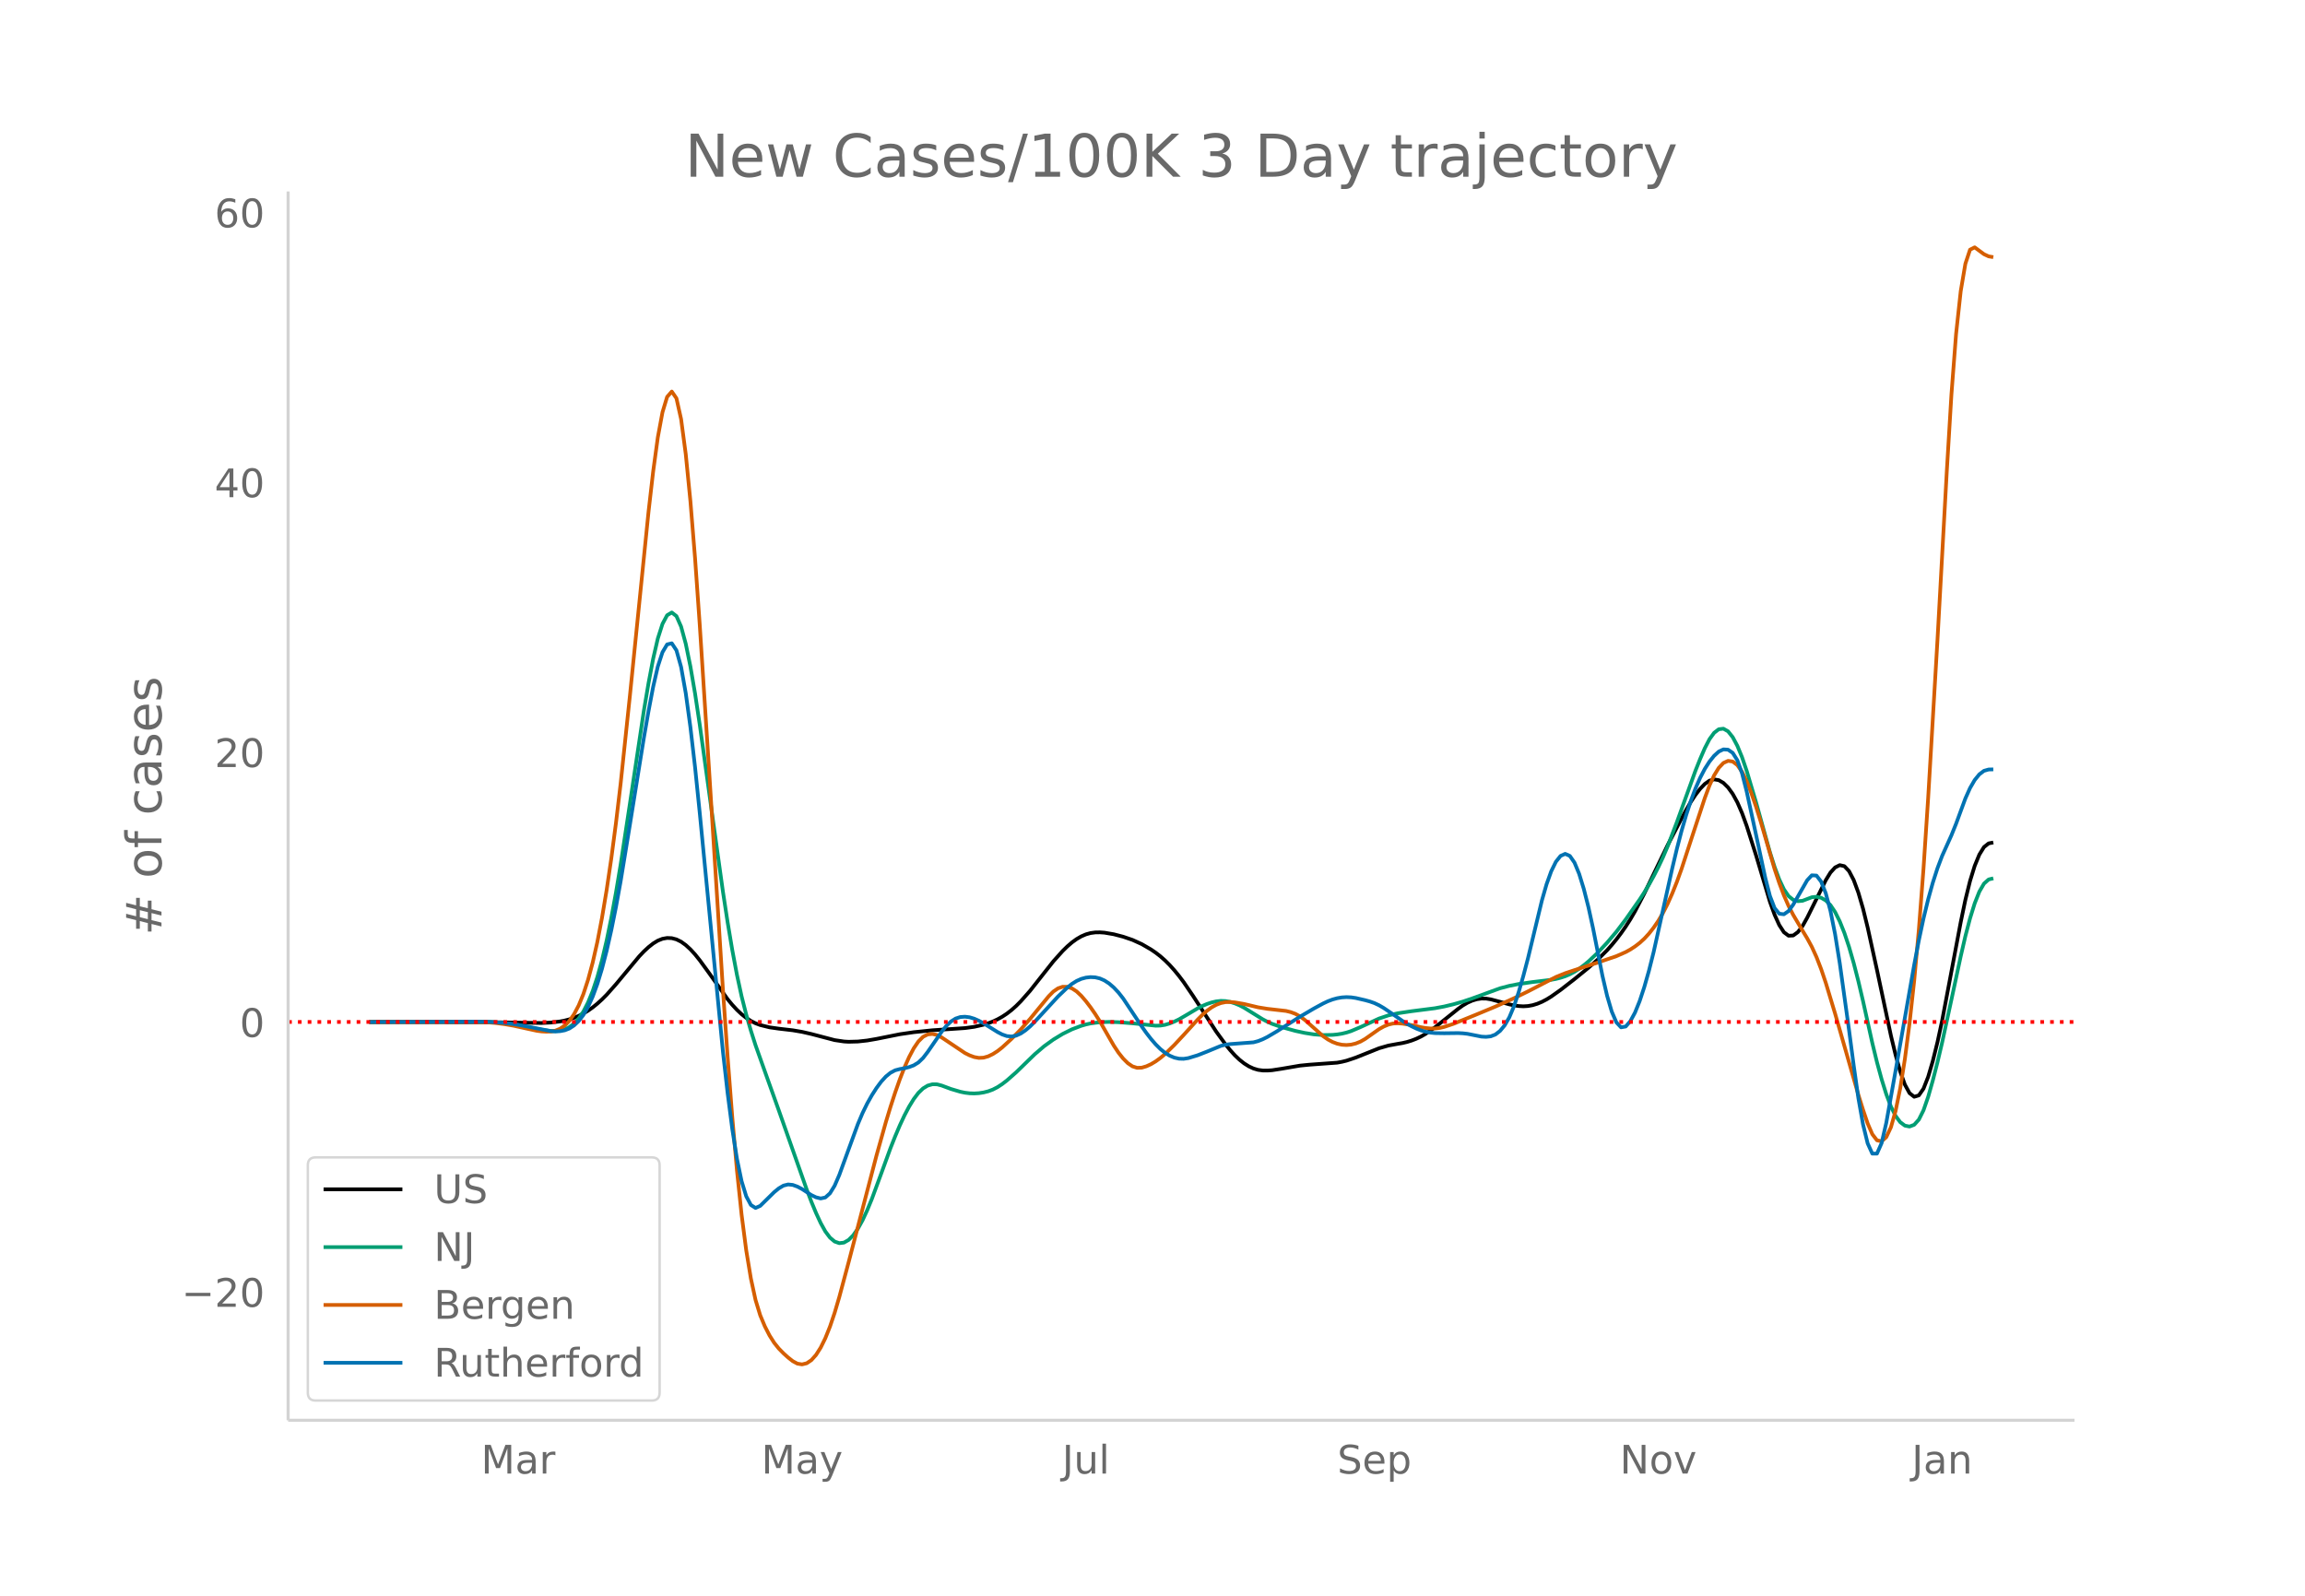 <svg height="864" viewBox="0 0 936 648" width="1248" xmlns="http://www.w3.org/2000/svg" xmlns:xlink="http://www.w3.org/1999/xlink"><defs><style>*{stroke-linecap:butt;stroke-linejoin:round}</style></defs><g id="figure_1"><path d="M0 648h936V0H0z" fill="#fff" id="patch_1"/><g id="axes_1"><path d="M117 576.72h725.4V77.76H117z" fill="none" id="patch_2"/><path clip-path="url(#pab1c77c66d)" d="M149.973 414.994l49.128.081 20.785.332 3.78-.185 3.778-.45 1.89-.366 1.89-.486 1.89-.627 1.889-.776 1.89-.95 1.889-1.143 1.89-1.34 1.889-1.532 1.89-1.713 1.889-1.894 3.78-4.259 9.447-11.345 1.89-1.989 1.889-1.751 1.89-1.486 1.89-1.153 1.889-.751 1.89-.335 1.889.081 1.89.506 1.889.936 1.89 1.359 1.889 1.733 1.89 2.059 1.89 2.354 3.778 5.187 7.558 10.649 1.89 2.281 1.89 2.04 1.89 1.772 1.889 1.5 1.89 1.231 1.889.961 1.89.706 3.778.934 3.78.54 5.668.66 3.78.645 3.778.865 9.448 2.48 3.78.56 1.889.114 3.779-.103 3.78-.414 3.778-.65 9.448-1.896 5.669-.831 7.558-.781 7.558-.504 5.669-.383 3.779-.513 3.779-.858 1.89-.584 1.889-.718 1.89-.878 1.89-1.05 1.889-1.244 1.89-1.457 1.889-1.677 1.89-1.888 3.778-4.276 5.67-7.176 3.778-4.774 3.78-4.216 1.889-1.846 1.89-1.626 1.889-1.367 1.89-1.096 1.89-.816 1.889-.529 1.89-.25 1.889-.031 1.89.13 3.778.651 3.78.985 3.779 1.293 3.779 1.716 3.779 2.192 1.89 1.293 1.889 1.464 1.89 1.673 1.89 1.887 1.889 2.099 1.89 2.305 1.889 2.51 3.779 5.545 9.448 14.566 3.779 5.188 1.89 2.329 1.889 2.091 1.89 1.8 1.889 1.496 1.89 1.192 1.89.88 1.889.558 1.89.25 1.889.023 1.89-.128 3.778-.579 7.559-1.291 3.779-.374 11.337-.827 1.89-.347 1.89-.46 3.778-1.264 9.448-3.785 3.78-1.088 3.778-.692 1.89-.32 1.89-.44 1.889-.584 1.89-.73 1.89-.895 1.889-1.082 3.779-2.647 5.668-4.51 3.78-3.027 1.89-1.356 1.889-1.11 1.89-.843 1.889-.571 1.89-.285 1.889.02 1.89.303 3.778.999 3.78 1.048 1.89.401 1.889.277 1.89.105 1.889-.116 1.89-.346 1.889-.573 1.89-.785 1.889-.984 1.89-1.168 3.779-2.676 5.668-4.4 5.669-4.608 3.78-3.34 3.778-3.768 1.89-2.12 1.89-2.297 1.889-2.492 1.89-2.697 1.889-2.948 1.89-3.243 3.779-7.254 5.668-11.746 3.78-7.813 5.668-10.904 1.89-3.488 1.89-3.253 1.889-2.86 1.89-2.434 1.889-1.975 1.89-1.337 1.889-.523 1.89.317 1.89 1.11 1.889 1.86 1.89 2.611 1.889 3.44 1.89 4.341 1.889 5.204 3.779 11.885 5.669 18.974 1.89 5.23 1.889 4.183 1.89 2.912 1.889 1.414 1.89-.086 1.889-1.375 1.89-2.45 1.89-3.39 7.557-15.249 1.89-3.084 1.89-2.08 1.889-.944 1.89.42 1.89 2.013 1.889 3.628 1.89 5.111 1.889 6.463 1.89 7.696 3.778 17.215 5.67 26.7 1.889 7.813 1.89 6.767 1.889 5.312 1.89 3.446 1.889 1.48 1.89-.575 1.889-2.722 1.89-4.798 1.89-6.436 1.889-7.633 1.89-8.743 3.778-19.966 3.78-20.045 1.889-9.046 1.89-7.648 1.89-6.133 1.889-4.6 1.89-3.051 1.889-1.497 1.89-.36h0" fill="none" stroke="#000" stroke-linecap="round" stroke-width="1.5" id="line2d_1"/><path clip-path="url(#pab1c77c66d)" d="M149.973 415.003l30.233-.107 13.226-.041 5.67.17 3.778.252 3.78.405 3.778.572 5.67 1.146 3.778.753 3.78.504 1.889.048 1.89-.208 1.889-.503 1.89-.922 1.89-1.461 1.889-2.055 1.89-2.796 1.889-3.684 1.89-4.624 1.889-5.675 1.89-6.837 1.889-8.022 1.89-9.19 1.89-10.27 1.889-11.267 3.779-24.845 5.668-37.763 1.89-11.178 1.89-9.944 1.89-8.19 1.889-5.914 1.89-3.533 1.889-1.118 1.89 1.477 1.889 4.251 1.89 6.968 1.889 9.215 1.89 10.99 1.89 12.541 5.668 40.902 3.779 27.117 1.89 12.348 1.889 11.255 1.89 10.049 1.89 8.73 1.889 7.455 1.89 6.517 1.889 5.913 3.779 10.623 5.669 15.84 11.337 32.14 1.89 4.952 1.889 4.555 1.89 4.088 1.89 3.41 1.889 2.518 1.89 1.586 1.889.661 1.89-.228 1.889-1.08 1.89-1.914 1.889-2.686 1.89-3.399 1.89-4.07 1.889-4.597 3.779-10.253 3.779-10.364 1.89-4.762 1.889-4.45 1.89-4.057 1.89-3.587 1.889-3.083 1.89-2.493 1.889-1.82 1.89-1.141 1.889-.53 1.89.012 1.889.494 3.779 1.404 3.78 1.121 1.889.392 1.89.23 1.889.064 1.89-.11 1.889-.289 1.89-.475 1.889-.705 1.89-.975 1.89-1.243 1.889-1.45 3.779-3.325 7.558-7.346 3.78-3.231 3.778-2.727 3.78-2.292 3.778-1.87 3.78-1.435 1.89-.544 1.889-.42 3.779-.49 3.779-.122 3.779.12 5.669.443 9.447.973 1.89-.047 1.89-.3 1.89-.556 1.889-.76 1.89-.908 3.778-2.205 3.78-2.252 1.889-.96 1.89-.81 1.89-.632 1.889-.439 1.89-.205 1.889.071 1.89.348 1.889.588 1.89.793 1.889.99 7.558 4.69 1.89.995 1.89.846 3.778 1.303 5.67 1.563 3.778.82 3.78.6 3.778.276 3.78-.079 1.89-.18 1.889-.303 1.89-.454 1.889-.61 3.779-1.607 7.558-3.488 3.78-1.271 3.778-.859 5.669-.845 9.448-1.204 3.779-.708 3.779-.905 3.78-1.087 3.778-1.271 11.337-4.135 3.78-.99 3.779-.74 5.668-.8 7.559-.915 1.89-.343 1.889-.475 1.89-.622 1.889-.802 1.89-1.014 1.889-1.225 1.89-1.41 1.889-1.562 3.78-3.564 3.778-4.048 3.78-4.46 3.778-4.986 5.67-8.094 1.889-2.897 1.89-3.138 1.889-3.398 1.89-3.67 1.889-4.01 1.89-4.417 3.779-9.907 7.558-20.917 1.89-4.726 1.889-4.36 1.89-3.65 1.889-2.593 1.89-1.45 1.89-.227 1.889 1.076 1.89 2.372 1.889 3.543 1.89 4.59 1.889 5.55 3.779 12.706 5.669 20.39 1.89 5.928 1.889 5.063 1.89 4.005 1.889 2.755 1.89 1.52 1.889.546 1.89-.162 3.779-1.437 1.89-.203 1.889.426 1.89 1.084 1.889 1.883 1.89 2.823 1.889 3.788 1.89 4.734 1.89 5.663 1.889 6.565 1.89 7.36 1.889 8.041 3.779 17.069 1.89 7.775 1.889 6.936 1.89 6.06 1.89 5.012 1.889 3.785 1.89 2.543 1.889 1.404 1.89.364 1.889-.717 1.89-2.103 1.889-3.796 1.89-5.457 1.89-6.648 1.889-7.371 1.89-8 3.778-17.439 3.78-17.62 1.889-8.186 1.89-7.202 1.89-6.089 1.889-4.771 1.89-3.249 1.889-1.684 1.89-.45h0" fill="none" stroke="#009e73" stroke-linecap="round" stroke-width="1.5" id="line2d_2"/><path clip-path="url(#pab1c77c66d)" d="M149.973 415l26.453-.1 15.117-.04 5.669.22 3.779.301 3.779.477 3.779.654 5.669 1.242 3.779.82 1.89.25 1.889.107 1.89-.063 1.889-.36 1.89-.788 1.889-1.271 1.89-1.913 1.89-2.711 1.889-3.573 1.89-4.593 1.889-5.772 1.89-7.006 1.889-8.355 1.89-9.82 1.889-11.307 1.89-12.803 1.89-14.341 1.889-15.921 3.779-35.817 7.558-74.677 1.89-16.4 1.89-13.863 1.889-10.171 1.89-6.249 1.889-2.162 1.89 2.74 1.889 8.46 1.89 14.179 1.889 19.088 1.89 23.184 1.89 26.827 3.778 58.744 5.669 89.852 1.89 27.087 1.889 24.512 1.89 21.493 1.89 18.03 1.889 14.552 1.89 11.44 1.889 8.697 1.89 6.193 1.889 4.518 1.89 3.672 1.889 2.993 1.89 2.354 1.89 1.926 1.889 1.707 1.89 1.48 1.889 1.014 1.89.303 1.889-.463 1.89-1.269 1.889-2.114 1.89-2.97 1.89-3.836 1.889-4.711 1.89-5.59 1.889-6.408 3.779-14.092 11.337-43.418 3.78-13.483 1.889-6.214 1.89-5.799 1.889-5.364 1.89-4.84 1.89-4.223 1.889-3.564 1.89-2.781 1.889-1.874 1.89-.97 1.889-.202 1.89.432 1.889.986 9.448 6.337 1.89.94 1.889.689 1.89.344 1.889-.097 1.89-.541 1.889-.913 1.89-1.21 1.89-1.48 3.778-3.454 3.78-3.868 3.778-4.279 7.559-9.194 1.89-1.91 1.889-1.3 1.89-.637 1.889.02 1.89.641 1.889 1.23 1.89 1.782 1.89 2.198 1.889 2.478 1.89 2.729 1.889 2.972 3.779 6.596 1.89 3.267 1.889 2.851 1.89 2.377 1.89 1.884 1.889 1.291 1.89.603 1.889-.07 1.89-.56 1.889-.867 1.89-1.133 1.889-1.372 1.89-1.584 3.779-3.694 3.779-4.053 5.668-6.227 1.89-1.9 1.89-1.69 1.89-1.38 1.889-1.05 1.89-.718 1.889-.38 1.89-.06 1.889.16 3.779.656 5.669 1.352 3.779.614 7.558.86 1.89.461 1.89.703 1.889 1.033 1.89 1.383 7.557 6.695 1.89 1.303 1.89 1.014 1.89.712 1.889.415 1.89.122 1.889-.17 1.89-.462 1.889-.763 1.89-1.07 5.668-3.99 1.89-1.057 1.89-.786 1.889-.438 1.89-.099 1.889.133 3.779.608 3.78.859 1.889.32 1.89.188 1.889.011 1.89-.212 1.889-.432 3.779-1.263 9.448-3.838 7.558-3.148 7.558-3.401 5.669-2.77 11.337-5.853 3.78-1.532 5.668-1.882 7.558-2.463 7.558-2.58 3.78-1.663 1.889-1.043 1.89-1.235 1.89-1.447 1.889-1.72 1.89-2.053 1.889-2.399 1.89-2.76 1.889-3.194 1.89-3.705 1.889-4.228 1.89-4.736 1.89-5.23 3.778-11.557 5.669-17.25 1.89-5.064 1.889-4.111 1.89-3.07 1.89-1.987 1.889-.86 1.89.28 1.889 1.464 1.89 2.688 1.889 3.867 1.89 4.789 1.889 5.45 1.89 6.061 5.668 19.37 1.89 5.632 1.89 5.007 1.889 4.306 1.89 3.643 3.779 6.378 1.89 3.129 1.889 3.467 1.89 4.143 1.889 4.886 1.89 5.59 3.778 12.479 9.448 32.976 1.89 6.06 1.89 5.574 1.889 4.375 1.89 2.466 1.889.415 1.89-1.684 1.89-4.026 1.889-6.607 1.89-9.239 1.889-11.877 1.89-14.521 1.889-17.294 1.89-20.704 1.889-24.751 1.89-28.677 3.779-64.13 3.779-68.37 1.89-31.308 1.889-24.632 1.89-17.421 1.889-11.113 1.89-5.706 1.89-.957 3.778 2.789 1.89.881 1.89.316h0" fill="none" stroke="#d55e00" stroke-linecap="round" stroke-width="1.5" id="line2d_3"/><path clip-path="url(#pab1c77c66d)" d="M149.973 415.004l30.233-.103 13.226-.06 5.67.147 5.668.398 3.779.464 3.779.638 11.337 2.205 1.89.132 1.89-.093 1.889-.357 1.89-.738 1.89-1.233 1.889-1.78 1.89-2.466 1.889-3.29 1.89-4.16 1.889-5.13 1.89-6.198 1.889-7.282 1.89-8.36 1.89-9.393 1.889-10.383 3.779-23.075 5.668-35.268 1.89-10.82 1.89-9.918 1.89-8.238 1.889-5.785 1.89-3.176 1.889-.451 1.89 2.856 1.889 6.747 1.89 10.614 1.889 13.792 1.89 16.277 1.89 18.428 9.447 97.26 1.89 16.684 1.889 14.567 1.89 12.043 1.89 9.114 1.889 6.166 1.89 3.531 1.889 1.211 1.89-.844 5.668-5.572 1.89-1.547 1.89-1.117 1.889-.468 1.89.191 1.889.681 1.89 1.003 3.778 2.44 1.89.906 1.89.467 1.89-.402 1.889-1.701 1.89-3.086 1.889-4.363 3.779-10.368 3.779-10.314 1.89-4.46 1.89-3.863 1.889-3.359 1.89-2.952 1.889-2.551 1.89-2.082 1.889-1.544 1.89-.994 1.889-.505 1.89-.33 1.89-.471 1.889-.714 1.89-1.163 1.889-1.818 1.89-2.452 5.668-8.227 1.89-2.348 1.889-1.794 1.89-1.194 1.89-.615 1.889-.139 1.89.236 1.889.574 1.89.84 1.889 1.034 5.669 3.536 1.89.983 1.889.663 1.89.174 1.889-.35 1.89-.856 1.889-1.274 1.89-1.601 1.889-1.887 9.448-10.265 3.779-3.616 1.89-1.52 1.889-1.19 1.89-.838 1.89-.513 1.889-.208 1.89.1 1.889.447 1.89.836 1.889 1.233 1.89 1.627 1.889 2.018 1.89 2.41 3.779 5.683 3.779 5.699 1.89 2.653 1.889 2.431 1.89 2.183 1.889 1.883 1.89 1.53 1.89 1.165 1.889.798 1.89.427 1.889.058 1.89-.29 3.778-1.146 3.78-1.48 5.668-2.338 1.89-.48 1.89-.25 9.447-.708 1.89-.5 1.89-.75 1.889-.94 3.779-2.226 9.448-5.987 5.668-3.336 3.78-2.054 1.889-.892 1.89-.714 1.89-.522 1.889-.324 1.89-.118 1.889.088 1.89.28 3.778.871 1.89.524 1.89.665 1.89.885 1.889 1.105 3.779 2.56 3.779 2.651 1.89 1.184 1.889 1.048 1.89.907 1.89.74 1.889.547 1.89.356 1.889.2 3.779.06 5.668-.07 1.89.097 1.89.215 5.668 1.122 1.89.107 1.89-.214 1.889-.737 1.89-1.463 1.889-2.27 1.89-3.28 1.89-4.49 1.889-5.685 1.89-6.58 1.889-7.179 5.668-23.539 1.89-6.567 1.89-5.247 1.89-3.85 1.889-2.374 1.89-.85 1.889.846 1.89 2.718 1.889 4.565 1.89 6.137 1.889 7.427 1.89 8.664 3.779 19.14 1.89 8.107 1.889 6.431 1.89 4.401 1.889 2.02 1.89-.331 1.889-2.165 1.89-3.483 1.89-4.67 1.889-5.72 1.89-6.63 1.889-7.514 3.779-16.987 3.779-17.018 1.89-7.953 1.89-7.245 1.889-6.492 1.89-5.754 1.889-5.035 1.89-4.32 1.889-3.614 1.89-2.96 1.889-2.357 1.89-1.725 1.89-.898 1.889.124 1.89 1.295 1.889 3.003 1.89 5.25 1.889 7.414 3.779 17.465 3.78 17.61 1.889 7.38 1.89 4.898 1.889 2.294 1.89.228 1.889-1.301 1.89-2.601 5.668-9.898 1.89-2.023 1.89.109 1.889 2.432 1.89 4.759 1.889 7.11 1.89 9.486 1.889 11.72 3.78 27.236 1.889 14.355 1.89 13.247 1.889 10.688 1.89 7.717 1.889 4.154 1.89-.004 1.889-4.28 1.89-8.208 3.779-21.18 7.558-42.978 1.89-9.93 1.889-8.884 1.89-7.773 1.89-6.77 1.889-5.87 1.89-4.995 3.778-8.39 1.89-4.68 3.779-10.273 1.89-4.222 1.89-3.254 1.889-2.324 1.89-1.427 1.889-.538 1.89-.047h0" fill="none" stroke="#0072b2" stroke-linecap="round" stroke-width="1.5" id="line2d_4"/><path clip-path="url(#pab1c77c66d)" d="M117 414.995h725.4" fill="none" stroke="red" stroke-dasharray="1.5,2.475" stroke-width="1.5" id="line2d_5"/><path d="M117 576.72V77.76" fill="none" stroke="#d3d3d3" stroke-linecap="square" stroke-width="1.25" id="patch_3"/><path d="M117 576.72h725.4" fill="none" stroke="#d3d3d3" stroke-linecap="square" stroke-width="1.25" id="patch_4"/><g id="matplotlib.axis_1"><g id="xtick_1"><g transform="matrix(.16 0 0 -.16 195.345 598.378)" fill="#696969" id="text_1"><defs><path d="M9.813 72.906h14.703l18.593-49.61 18.703 49.61h14.704V0H66.89v64.016l-18.797-50h-9.907l-18.796 50V0H9.813z" id="DejaVuSans-77"/><path d="M34.281 27.484q-10.89 0-15.093-2.484-4.204-2.484-4.204-8.5 0-4.781 3.157-7.594 3.156-2.797 8.562-2.797 7.485 0 12 5.297 4.516 5.297 4.516 14.078v2zm17.922 3.72V0H43.22v8.297Q40.14 3.328 35.547.953q-4.594-2.375-11.234-2.375-8.391 0-13.36 4.719Q6 8.016 6 15.922q0 9.219 6.172 13.906 6.187 4.688 18.437 4.688h12.61v.89q0 6.203-4.078 9.594-4.078 3.39-11.453 3.39-4.688 0-9.141-1.124-4.438-1.125-8.531-3.375v8.312q4.921 1.906 9.562 2.844 4.64.953 9.031.953 11.875 0 17.735-6.156 5.86-6.14 5.86-18.64z" id="DejaVuSans-97"/><path d="M41.11 46.297q-1.516.875-3.297 1.281Q36.03 48 33.89 48q-7.625 0-11.703-4.953-4.079-4.953-4.079-14.234V0H9.08v54.688h9.03v-8.5q2.844 4.984 7.375 7.39Q30.031 56 36.531 56q.922 0 2.047-.125 1.125-.11 2.484-.36z" id="DejaVuSans-114"/></defs><use xlink:href="#DejaVuSans-77"/><use x="86.279" xlink:href="#DejaVuSans-97"/><use x="147.559" xlink:href="#DejaVuSans-114"/></g></g><g id="xtick_2"><g transform="matrix(.16 0 0 -.16 309.161 598.378)" fill="#696969" id="text_2"><defs><path d="M32.172-5.078q-3.797-9.766-7.422-12.735-3.61-2.984-9.656-2.984H7.906v7.516h5.282q3.703 0 5.75 1.765Q21-9.766 23.483-3.219l1.61 4.094-22.11 53.813H12.5l17.094-42.766 17.093 42.766h9.516z" id="DejaVuSans-121"/></defs><use xlink:href="#DejaVuSans-77"/><use x="86.279" xlink:href="#DejaVuSans-97"/><use x="147.559" xlink:href="#DejaVuSans-121"/></g></g><g id="xtick_3"><g transform="matrix(.16 0 0 -.16 431.312 598.378)" fill="#696969" id="text_3"><defs><path d="M9.813 72.906h9.859V5.078q0-13.187-5-19.14-5-5.954-16.094-5.954h-3.75v8.297h3.078q6.531 0 9.219 3.672Q9.813-4.39 9.813 5.078z" id="DejaVuSans-74"/><path d="M8.5 21.578v33.11h8.984V21.922q0-7.766 3.016-11.656 3.031-3.875 9.094-3.875 7.265 0 11.484 4.64 4.234 4.64 4.234 12.656v31h8.985V0h-8.984v8.406Q42.047 3.422 37.718 1q-4.313-2.422-10.032-2.422-9.421 0-14.312 5.86Q8.5 10.296 8.5 21.578zM31.11 56z" id="DejaVuSans-117"/><path d="M9.422 75.984h8.984V0H9.422z" id="DejaVuSans-108"/></defs><use xlink:href="#DejaVuSans-74"/><use x="29.492" xlink:href="#DejaVuSans-117"/><use x="92.871" xlink:href="#DejaVuSans-108"/></g></g><g id="xtick_4"><g transform="matrix(.16 0 0 -.16 543.037 598.378)" fill="#696969" id="text_4"><defs><path d="M53.516 70.516V60.89q-5.61 2.687-10.594 4-4.984 1.328-9.625 1.328-8.047 0-12.422-3.125t-4.375-8.89q0-4.845 2.906-7.313 2.907-2.453 11.016-3.97l5.953-1.218q11.031-2.11 16.281-7.406 5.25-5.297 5.25-14.172 0-10.61-7.11-16.078-7.093-5.469-20.812-5.469-5.172 0-11.015 1.172Q13.14.922 6.89 3.219v10.156q6-3.36 11.765-5.078 5.766-1.703 11.328-1.703 8.438 0 13.032 3.312 4.593 3.328 4.593 9.485 0 5.359-3.297 8.39-3.296 3.032-10.812 4.547L27.484 33.5q-11.03 2.188-15.968 6.875-4.922 4.688-4.922 13.047 0 9.672 6.812 15.234 6.813 5.563 18.766 5.563 5.14 0 10.453-.938 5.328-.922 10.89-2.765z" id="DejaVuSans-83"/><path d="M56.203 29.594v-4.39H14.891q.593-9.282 5.593-14.142 5-4.859 13.938-4.859 5.172 0 10.031 1.266 4.86 1.265 9.656 3.812v-8.5Q49.266.734 44.187-.344 39.11-1.422 33.892-1.422q-13.094 0-20.735 7.61-7.64 7.625-7.64 20.625 0 13.421 7.25 21.296Q20.016 56 32.328 56q11.031 0 17.453-7.11 6.422-7.093 6.422-19.296zm-8.984 2.64q-.094 7.36-4.125 11.75-4.032 4.407-10.672 4.407-7.516 0-12.031-4.25-4.516-4.25-5.203-11.97z" id="DejaVuSans-101"/><path d="M18.11 8.203v-29H9.077v75.484h9.031v-8.296q2.844 4.875 7.157 7.234Q29.594 56 35.594 56q9.968 0 16.187-7.906 6.235-7.907 6.235-20.797T51.78 6.484q-6.218-7.906-16.187-7.906-6 0-10.328 2.375-4.313 2.375-7.157 7.25zm30.578 19.094q0 9.906-4.079 15.547-4.078 5.64-11.203 5.64-7.14 0-11.218-5.64-4.079-5.64-4.079-15.547 0-9.906 4.078-15.547 4.079-5.64 11.22-5.64 7.124 0 11.202 5.64t4.078 15.547z" id="DejaVuSans-112"/></defs><use xlink:href="#DejaVuSans-83"/><use x="63.477" xlink:href="#DejaVuSans-101"/><use x="125" xlink:href="#DejaVuSans-112"/></g></g><g id="xtick_5"><g transform="matrix(.16 0 0 -.16 657.764 598.378)" fill="#696969" id="text_5"><defs><path d="M9.813 72.906h13.28l32.329-60.984v60.984h9.562V0h-13.28L19.39 60.984V0H9.813z" id="DejaVuSans-78"/><path d="M30.61 48.39q-7.22 0-11.422-5.64-4.204-5.64-4.204-15.453 0-9.813 4.172-15.453 4.188-5.64 11.453-5.64 7.188 0 11.375 5.655 4.203 5.672 4.203 15.438 0 9.719-4.203 15.406-4.187 5.688-11.375 5.688zm0 7.61q11.718 0 18.406-7.625 6.703-7.61 6.703-21.078 0-13.422-6.703-21.078-6.688-7.64-18.407-7.64-11.765 0-18.437 7.64-6.656 7.656-6.656 21.078 0 13.469 6.656 21.078Q18.844 56 30.609 56z" id="DejaVuSans-111"/><path d="M2.984 54.688H12.5L29.594 8.797l17.093 45.89h9.516L35.687 0H23.485z" id="DejaVuSans-118"/></defs><use xlink:href="#DejaVuSans-78"/><use x="74.805" xlink:href="#DejaVuSans-111"/><use x="135.986" xlink:href="#DejaVuSans-118"/></g></g><g id="xtick_6"><g transform="matrix(.16 0 0 -.16 776.31 598.378)" fill="#696969" id="text_6"><defs><path d="M54.89 33.016V0h-8.984v32.719q0 7.765-3.031 11.61-3.031 3.858-9.078 3.858-7.281 0-11.484-4.64-4.204-4.625-4.204-12.64V0H9.08v54.688h9.03v-8.5q3.235 4.937 7.594 7.374Q30.078 56 35.797 56q9.422 0 14.25-5.828 4.844-5.828 4.844-17.156z" id="DejaVuSans-110"/></defs><use xlink:href="#DejaVuSans-74"/><use x="29.492" xlink:href="#DejaVuSans-97"/><use x="90.771" xlink:href="#DejaVuSans-110"/></g></g></g><g id="matplotlib.axis_2"><g id="ytick_1"><g transform="matrix(.16 0 0 -.16 73.733 530.66)" fill="#696969" id="text_7"><defs><path d="M10.594 35.5h62.593v-8.297H10.594z" id="DejaVuSans-8722"/><path d="M19.188 8.297h34.421V0H7.33v8.297q5.609 5.812 15.296 15.594 9.703 9.797 12.188 12.64 4.734 5.313 6.609 9 1.89 3.688 1.89 7.25 0 5.813-4.078 9.469-4.078 3.672-10.625 3.672-4.64 0-9.797-1.61-5.14-1.609-11-4.89v9.969Q13.767 71.78 18.938 73q5.188 1.219 9.485 1.219 11.328 0 18.062-5.672 6.735-5.656 6.735-15.125 0-4.5-1.688-8.531-1.672-4.016-6.125-9.485-1.218-1.422-7.765-8.187-6.532-6.766-18.453-18.922z" id="DejaVuSans-50"/><path d="M31.781 66.406q-7.61 0-11.453-7.5Q16.5 51.422 16.5 36.375q0-14.984 3.828-22.484 3.844-7.5 11.453-7.5 7.672 0 11.5 7.5 3.844 7.5 3.844 22.484 0 15.047-3.844 22.531-3.828 7.5-11.5 7.5zm0 7.813q12.266 0 18.735-9.703 6.468-9.688 6.468-28.141 0-18.406-6.468-28.11-6.47-9.687-18.735-9.687-12.25 0-18.718 9.688-6.47 9.703-6.47 28.109 0 18.453 6.47 28.14Q19.53 74.22 31.78 74.22z" id="DejaVuSans-48"/></defs><use xlink:href="#DejaVuSans-8722"/><use x="83.789" xlink:href="#DejaVuSans-50"/><use x="147.412" xlink:href="#DejaVuSans-48"/></g></g><g id="ytick_2"><use xlink:href="#DejaVuSans-48" transform="matrix(.16 0 0 -.16 97.32 421.074)" fill="#696969" id="text_8"/></g><g id="ytick_3"><g transform="matrix(.16 0 0 -.16 87.14 311.487)" fill="#696969" id="text_9"><use xlink:href="#DejaVuSans-50"/><use x="63.623" xlink:href="#DejaVuSans-48"/></g></g><g id="ytick_4"><g transform="matrix(.16 0 0 -.16 87.14 201.9)" fill="#696969" id="text_10"><defs><path d="M37.797 64.313L12.89 25.39h24.906zm-2.594 8.593H47.61V25.391h10.407v-8.203H47.609V0h-9.812v17.188H4.89v9.515z" id="DejaVuSans-52"/></defs><use xlink:href="#DejaVuSans-52"/><use x="63.623" xlink:href="#DejaVuSans-48"/></g></g><g id="ytick_5"><g transform="matrix(.16 0 0 -.16 87.14 92.312)" fill="#696969" id="text_11"><defs><path d="M33.016 40.375q-6.641 0-10.532-4.547-3.875-4.531-3.875-12.437 0-7.86 3.875-12.438 3.891-4.562 10.532-4.562 6.64 0 10.515 4.562 3.875 4.578 3.875 12.438 0 7.906-3.875 12.437-3.875 4.547-10.515 4.547zm19.578 30.922v-8.984q-3.719 1.75-7.5 2.671-3.782.938-7.5.938-9.766 0-14.922-6.594-5.14-6.594-5.875-19.922 2.875 4.25 7.219 6.516 4.359 2.266 9.578 2.266 10.984 0 17.36-6.672 6.374-6.657 6.374-18.125 0-11.235-6.64-18.032-6.641-6.78-17.672-6.78-12.657 0-19.344 9.687-6.688 9.703-6.688 28.109 0 17.281 8.204 27.563 8.203 10.28 22.015 10.28 3.719 0 7.5-.734t7.89-2.187z" id="DejaVuSans-54"/></defs><use xlink:href="#DejaVuSans-54"/><use x="63.623" xlink:href="#DejaVuSans-48"/></g></g><g transform="matrix(0 -.2 -.2 0 65.573 379.813)" fill="#696969" id="text_12"><defs><path d="M51.125 44H36.922l-4.11-16.313h14.313zm-7.328 27.781l-5.078-20.265h14.265L58.11 71.78h7.813L60.89 51.516h15.234V44h-17.14l-4-16.313h15.53V20.22H53.079L48 0h-7.813l5.032 20.219H30.906L25.875 0h-7.86l5.079 20.219H7.719v7.468h17.187L29 44H13.281v7.516h17.625l4.985 20.265z" id="DejaVuSans-35"/><path d="M37.11 75.984V68.5h-8.594q-4.828 0-6.72-1.953-1.874-1.953-1.874-7.031v-4.828h14.797v-6.985H19.922V0H10.89v47.703H2.297v6.984h8.594V58.5q0 9.125 4.25 13.297 4.25 4.187 13.468 4.187z" id="DejaVuSans-102"/><path d="M48.781 52.594v-8.407q-3.812 2.11-7.64 3.157-3.828 1.047-7.735 1.047-8.75 0-13.593-5.547-4.829-5.532-4.829-15.547 0-10.016 4.829-15.563 4.843-5.53 13.593-5.53 3.907 0 7.735 1.046 3.828 1.047 7.64 3.156V2.094Q45.016.344 40.984-.531q-4.015-.89-8.562-.89-12.36 0-19.64 7.765-7.266 7.765-7.266 20.953 0 13.375 7.343 21.031Q20.22 56 33.016 56q4.14 0 8.093-.86 3.953-.843 7.672-2.546z" id="DejaVuSans-99"/><path d="M44.281 53.078v-8.5q-3.797 1.953-7.906 2.922-4.094.984-8.5.984-6.688 0-10.031-2.047-3.344-2.046-3.344-6.156 0-3.125 2.39-4.906 2.391-1.781 9.626-3.39l3.078-.688q9.562-2.047 13.593-5.781 4.032-3.735 4.032-10.422 0-7.625-6.032-12.078-6.03-4.438-16.578-4.438-4.39 0-9.156.86Q10.688.296 5.422 2v9.281q4.984-2.594 9.812-3.89 4.829-1.282 9.579-1.282 6.343 0 9.75 2.172 3.421 2.172 3.421 6.125 0 3.656-2.468 5.61-2.453 1.953-10.813 3.765l-3.125.735q-8.344 1.75-12.062 5.39-3.704 3.64-3.704 9.985 0 7.718 5.47 11.906Q16.75 56 26.811 56q4.97 0 9.36-.734 4.406-.72 8.11-2.188z" id="DejaVuSans-115"/></defs><use xlink:href="#DejaVuSans-35"/><use x="83.789" xlink:href="#DejaVuSans-32"/><use x="115.576" xlink:href="#DejaVuSans-111"/><use x="176.758" xlink:href="#DejaVuSans-102"/><use x="211.963" xlink:href="#DejaVuSans-32"/><use x="243.75" xlink:href="#DejaVuSans-99"/><use x="298.73" xlink:href="#DejaVuSans-97"/><use x="360.01" xlink:href="#DejaVuSans-115"/><use x="412.109" xlink:href="#DejaVuSans-101"/><use x="473.633" xlink:href="#DejaVuSans-115"/></g></g><g transform="matrix(.24 0 0 -.24 278.113 71.76)" fill="#696969" id="text_13"><defs><path d="M4.203 54.688h8.985l11.234-42.672 11.172 42.672h10.593l11.235-42.672 11.187 42.672h8.985L63.28 0H52.688L40.922 44.828 29.109 0H18.5z" id="DejaVuSans-119"/><path d="M64.406 67.281v-10.39q-4.984 4.64-10.625 6.922-5.64 2.296-11.984 2.296-12.5 0-19.14-7.64-6.641-7.64-6.641-22.094 0-14.406 6.64-22.047 6.64-7.64 19.14-7.64 6.345 0 11.985 2.296 5.64 2.297 10.625 6.938V5.609Q59.234 2.094 53.437.33q-5.78-1.75-12.218-1.75-16.563 0-26.094 10.124-9.516 10.14-9.516 27.672 0 17.578 9.516 27.703 9.531 10.14 26.094 10.14 6.531 0 12.312-1.734 5.797-1.734 10.875-5.203z" id="DejaVuSans-67"/><path d="M25.39 72.906h8.297L8.297-9.28H0z" id="DejaVuSans-47"/><path d="M12.406 8.297h16.11v55.625l-17.532-3.516v8.985l17.438 3.515h9.86V8.296H54.39V0H12.406z" id="DejaVuSans-49"/><path d="M9.813 72.906h9.859V42.094L52.39 72.906h12.703L28.906 38.922 67.672 0H54.688L19.672 35.11V0h-9.86z" id="DejaVuSans-75"/><path d="M40.578 39.313Q47.656 37.797 51.625 33q3.984-4.781 3.984-11.813 0-10.78-7.422-16.703-7.421-5.906-21.093-5.906-4.578 0-9.438.906-4.86.907-10.031 2.72v9.515q4.094-2.39 8.969-3.61 4.89-1.218 10.218-1.218 9.266 0 14.125 3.656 4.86 3.656 4.86 10.64 0 6.454-4.516 10.079-4.515 3.64-12.562 3.64h-8.5v8.11h8.89q7.266 0 11.125 2.906 3.86 2.906 3.86 8.375 0 5.61-3.985 8.61-3.968 3.015-11.39 3.015-4.063 0-8.703-.89-4.641-.876-10.203-2.72v8.782q5.624 1.562 10.53 2.344 4.907.78 9.25.78 11.235 0 17.766-5.109 6.547-5.093 6.547-13.78 0-6.063-3.468-10.235-3.47-4.172-9.86-5.782z" id="DejaVuSans-51"/><path d="M19.672 64.797V8.109h11.922q15.093 0 22.093 6.829 7 6.843 7 21.593 0 14.64-7 21.453-7 6.813-22.093 6.813zm-9.86 8.11h20.266q21.188 0 31.094-8.813 9.922-8.813 9.922-27.563 0-18.86-9.969-27.703Q51.172 0 30.078 0H9.813z" id="DejaVuSans-68"/><path d="M18.313 70.219V54.688h18.5v-6.985h-18.5V18.016q0-6.688 1.828-8.594 1.828-1.906 7.453-1.906h9.218V0h-9.218q-10.407 0-14.36 3.875-3.953 3.89-3.953 14.14v29.688H2.687v6.984h6.594V70.22z" id="DejaVuSans-116"/><path d="M9.422 54.688h8.984V-.984q0-10.438-3.984-15.125-3.969-4.688-12.813-4.688h-3.421v7.61H.594q5.125 0 6.968 2.374 1.86 2.36 1.86 9.829zm0 21.296h8.984v-11.39H9.422z" id="DejaVuSans-106"/></defs><use xlink:href="#DejaVuSans-78"/><use x="74.805" xlink:href="#DejaVuSans-101"/><use x="136.328" xlink:href="#DejaVuSans-119"/><use x="218.115" xlink:href="#DejaVuSans-32"/><use x="249.902" xlink:href="#DejaVuSans-67"/><use x="319.727" xlink:href="#DejaVuSans-97"/><use x="381.006" xlink:href="#DejaVuSans-115"/><use x="433.105" xlink:href="#DejaVuSans-101"/><use x="494.629" xlink:href="#DejaVuSans-115"/><use x="546.729" xlink:href="#DejaVuSans-47"/><use x="580.42" xlink:href="#DejaVuSans-49"/><use x="644.043" xlink:href="#DejaVuSans-48"/><use x="707.666" xlink:href="#DejaVuSans-48"/><use x="771.289" xlink:href="#DejaVuSans-75"/><use x="836.865" xlink:href="#DejaVuSans-32"/><use x="868.652" xlink:href="#DejaVuSans-51"/><use x="932.275" xlink:href="#DejaVuSans-32"/><use x="964.063" xlink:href="#DejaVuSans-68"/><use x="1041.064" xlink:href="#DejaVuSans-97"/><use x="1102.344" xlink:href="#DejaVuSans-121"/><use x="1161.523" xlink:href="#DejaVuSans-32"/><use x="1193.311" xlink:href="#DejaVuSans-116"/><use x="1232.52" xlink:href="#DejaVuSans-114"/><use x="1273.633" xlink:href="#DejaVuSans-97"/><use x="1334.912" xlink:href="#DejaVuSans-106"/><use x="1362.695" xlink:href="#DejaVuSans-101"/><use x="1424.219" xlink:href="#DejaVuSans-99"/><use x="1479.199" xlink:href="#DejaVuSans-116"/><use x="1518.408" xlink:href="#DejaVuSans-111"/><use x="1579.59" xlink:href="#DejaVuSans-114"/><use x="1620.703" xlink:href="#DejaVuSans-121"/></g><g id="legend_1"><path d="M128.2 568.72h136.45q3.2 0 3.2-3.2v-92.34q0-3.2-3.2-3.2H128.2q-3.2 0-3.2 3.2v92.34q0 3.2 3.2 3.2z" fill="none" opacity=".8" stroke="#ccc" id="patch_5"/><path d="M131.4 482.938h32" fill="none" stroke="#000" stroke-linecap="round" stroke-width="1.5" id="line2d_6"/><g transform="matrix(.16 0 0 -.16 176.2 488.538)" fill="#696969" id="text_14"><defs><path d="M8.688 72.906h9.921V28.61q0-11.718 4.235-16.875 4.25-5.14 13.781-5.14 9.469 0 13.719 5.14 4.25 5.157 4.25 16.875v44.297H64.5V27.391q0-14.25-7.063-21.532-7.046-7.28-20.812-7.28-13.828 0-20.89 7.28-7.047 7.282-7.047 21.532z" id="DejaVuSans-85"/></defs><use xlink:href="#DejaVuSans-85"/><use x="73.193" xlink:href="#DejaVuSans-83"/></g><path d="M131.4 506.423h32" fill="none" stroke="#009e73" stroke-linecap="round" stroke-width="1.5" id="line2d_8"/><g transform="matrix(.16 0 0 -.16 176.2 512.023)" fill="#696969" id="text_15"><use xlink:href="#DejaVuSans-78"/><use x="74.805" xlink:href="#DejaVuSans-74"/></g><path d="M131.4 529.908h32" fill="none" stroke="#d55e00" stroke-linecap="round" stroke-width="1.5" id="line2d_10"/><g transform="matrix(.16 0 0 -.16 176.2 535.508)" fill="#696969" id="text_16"><defs><path d="M19.672 34.813V8.108H35.5q7.953 0 11.781 3.297 3.844 3.297 3.844 10.078 0 6.844-3.844 10.078-3.828 3.25-11.781 3.25zm0 29.984V42.828h14.61q7.218 0 10.75 2.703 3.546 2.719 3.546 8.282 0 5.515-3.547 8.25-3.531 2.734-10.75 2.734zm-9.86 8.11h25.204q11.28 0 17.375-4.688Q58.5 63.53 58.5 54.89q0-6.703-3.125-10.657-3.125-3.953-9.188-4.922 7.282-1.562 11.313-6.53 4.031-4.954 4.031-12.376 0-9.765-6.64-15.093Q48.25 0 35.984 0H9.812z" id="DejaVuSans-66"/><path d="M45.406 27.984q0 9.766-4.031 15.125-4.016 5.375-11.297 5.375-7.219 0-11.25-5.375-4.031-5.359-4.031-15.125 0-9.718 4.031-15.093t11.25-5.375q7.281 0 11.297 5.375 4.031 5.375 4.031 15.093zm8.985-21.203q0-13.953-6.203-20.765Q42-20.797 29.203-20.797q-4.734 0-8.937.703-4.203.703-8.157 2.172v8.735q3.954-2.141 7.813-3.157 3.86-1.031 7.86-1.031 8.843 0 13.234 4.61 4.39 4.609 4.39 13.937v4.453q-2.781-4.844-7.125-7.234Q33.938 0 27.875 0 17.828 0 11.672 7.656q-6.156 7.672-6.156 20.328 0 12.688 6.156 20.344Q17.828 56 27.875 56q6.063 0 10.406-2.39 4.344-2.391 7.125-7.22v8.297h8.985z" id="DejaVuSans-103"/></defs><use xlink:href="#DejaVuSans-66"/><use x="68.604" xlink:href="#DejaVuSans-101"/><use x="130.127" xlink:href="#DejaVuSans-114"/><use x="169.49" xlink:href="#DejaVuSans-103"/><use x="232.967" xlink:href="#DejaVuSans-101"/><use x="294.49" xlink:href="#DejaVuSans-110"/></g><path d="M131.4 553.393h32" fill="none" stroke="#0072b2" stroke-linecap="round" stroke-width="1.5" id="line2d_12"/><g transform="matrix(.16 0 0 -.16 176.2 558.992)" fill="#696969" id="text_17"><defs><path d="M44.39 34.188q3.172-1.079 6.172-4.594 3-3.516 6.032-9.672L66.609 0H56l-9.313 18.703q-3.624 7.328-7.015 9.719-3.39 2.39-9.25 2.39h-10.75V0h-9.86v72.906h22.266q12.5 0 18.656-5.234 6.157-5.219 6.157-15.766 0-6.89-3.203-11.437-3.204-4.532-9.297-6.282zM19.673 64.797V38.922h12.406q7.125 0 10.766 3.297 3.64 3.297 3.64 9.687 0 6.39-3.64 9.64-3.64 3.25-10.766 3.25z" id="DejaVuSans-82"/><path d="M54.89 33.016V0h-8.984v32.719q0 7.765-3.031 11.61-3.031 3.858-9.078 3.858-7.281 0-11.484-4.64-4.204-4.625-4.204-12.64V0H9.08v75.984h9.03V46.188q3.235 4.937 7.594 7.374Q30.078 56 35.797 56q9.422 0 14.25-5.828 4.844-5.828 4.844-17.156z" id="DejaVuSans-104"/><path d="M45.406 46.39v29.594h8.985V0h-8.985v8.203Q42.578 3.328 38.25.953q-4.313-2.375-10.375-2.375-9.906 0-16.14 7.906-6.22 7.922-6.22 20.813 0 12.89 6.22 20.797Q17.968 56 27.874 56q6.063 0 10.375-2.375 4.328-2.36 7.156-7.234zm-30.61-19.093q0-9.906 4.079-15.547 4.078-5.64 11.203-5.64 7.125 0 11.219 5.64 4.11 5.64 4.11 15.547 0 9.906-4.11 15.547-4.094 5.64-11.219 5.64-7.125 0-11.203-5.64-4.078-5.64-4.078-15.547z" id="DejaVuSans-100"/></defs><use xlink:href="#DejaVuSans-82"/><use x="64.982" xlink:href="#DejaVuSans-117"/><use x="128.361" xlink:href="#DejaVuSans-116"/><use x="167.57" xlink:href="#DejaVuSans-104"/><use x="230.949" xlink:href="#DejaVuSans-101"/><use x="292.473" xlink:href="#DejaVuSans-114"/><use x="333.586" xlink:href="#DejaVuSans-102"/><use x="368.791" xlink:href="#DejaVuSans-111"/><use x="429.973" xlink:href="#DejaVuSans-114"/><use x="469.336" xlink:href="#DejaVuSans-100"/></g></g></g></g><defs><clipPath id="pab1c77c66d"><path d="M117 77.76h725.4v498.96H117z"/></clipPath></defs></svg>